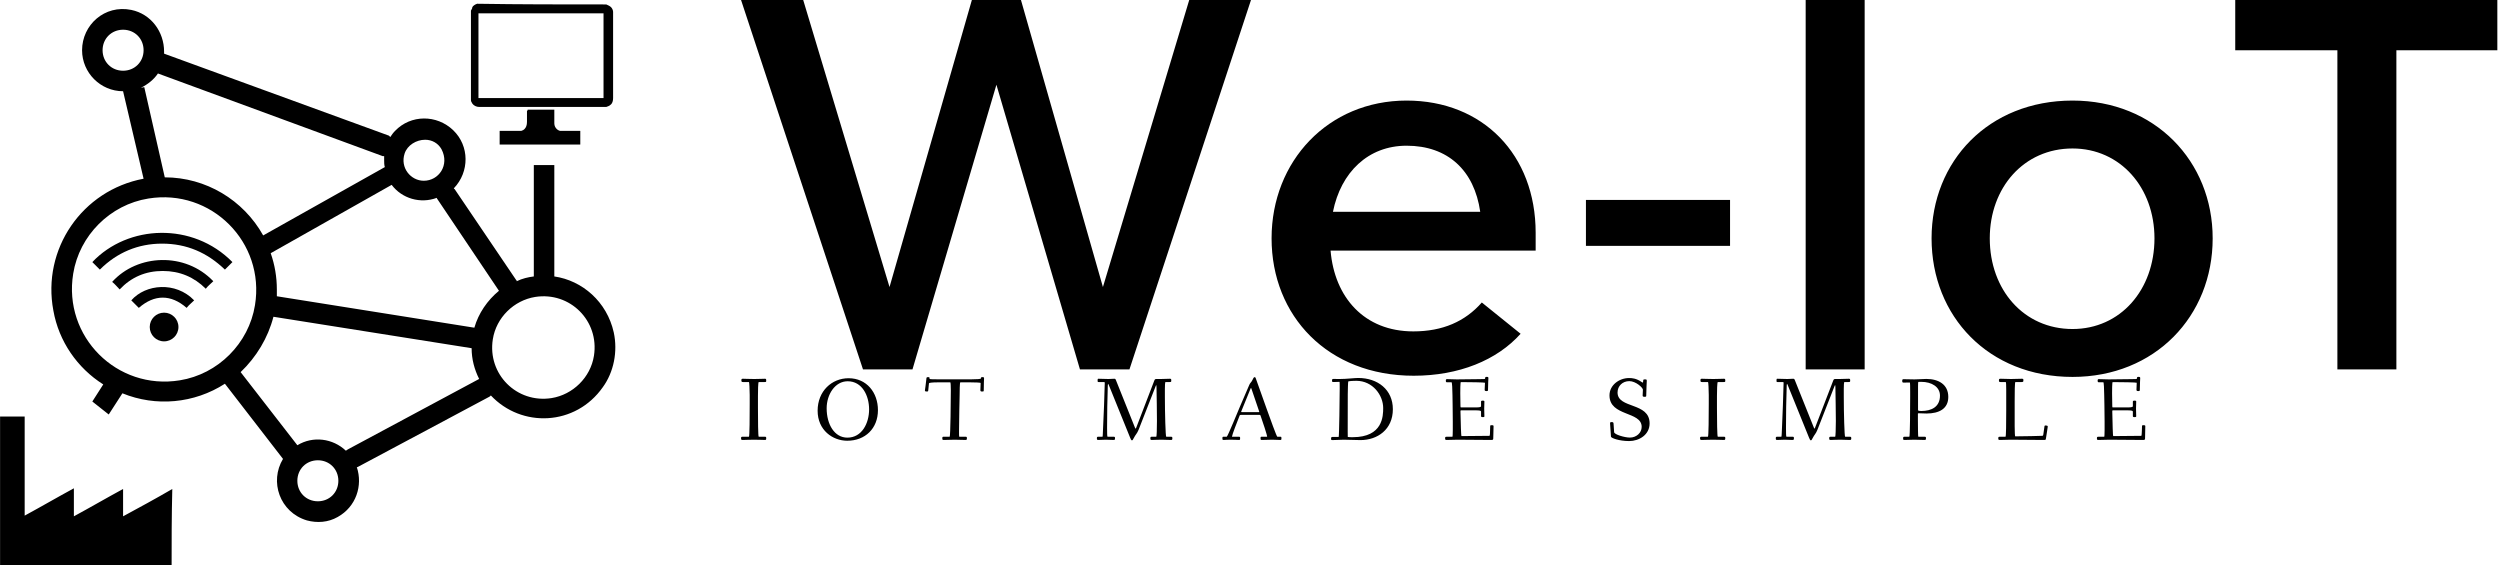 <svg data-v-d3f97b9e="" xmlns="http://www.w3.org/2000/svg" viewBox="0 0 398 90"><!----><!----><!----><g data-v-d3f97b9e="" id="3271adbb-ca37-4a17-8638-edb7481b356c" fill="black" transform="matrix(6.303,0,0,6.303,117.975,-24.076)"><path d="M11.32 3.82L9.14 11.07L7.07 3.82L5.83 3.82L3.75 11.07L1.57 3.82L0 3.82L3.08 13.15L4.33 13.15L6.45 5.96L8.56 13.15L9.81 13.15L12.88 3.82ZM20.07 9.70C20.07 7.73 18.74 6.36 16.81 6.36C14.83 6.36 13.40 7.89 13.40 9.84C13.40 11.80 14.82 13.31 16.99 13.31C18.13 13.31 19.09 12.92 19.69 12.25L18.71 11.46C18.29 11.94 17.72 12.19 16.98 12.19C15.74 12.19 14.99 11.33 14.89 10.15L20.07 10.15ZM16.81 7.50C17.85 7.50 18.52 8.12 18.67 9.17L14.95 9.17C15.15 8.17 15.84 7.50 16.81 7.50ZM21.34 10.03L24.98 10.03L24.98 8.87L21.34 8.87ZM28.38 3.82L26.89 3.82L26.89 13.15L28.38 13.15ZM33.63 13.34C35.71 13.34 37.17 11.81 37.17 9.84C37.17 7.89 35.71 6.36 33.63 6.36C31.51 6.36 30.07 7.89 30.07 9.84C30.07 11.81 31.51 13.34 33.63 13.34ZM33.63 12.13C32.40 12.13 31.54 11.14 31.54 9.84C31.54 8.56 32.40 7.57 33.63 7.57C34.84 7.57 35.70 8.56 35.70 9.84C35.70 11.14 34.84 12.13 33.63 12.13ZM44.36 3.82L37.74 3.82L37.74 5.09L40.32 5.09L40.32 13.15L41.81 13.15L41.81 5.09L44.36 5.09Z"></path></g><!----><g data-v-d3f97b9e="" id="461732ec-1342-4074-a01e-f981e9732e49" transform="matrix(1.088,0,0,1.088,-5.429,-8.759)" stroke="none" fill="black"><style>.st2{stroke:#000;stroke-miterlimit:10}.st2,.st3{fill:none}</style><path d="M20.9 68.7l2-3.1c4.9 2 10.5 1.5 15-1.4l8.5 11c-2 3.3-.5 7.8 3.5 9 1.5.4 3.1.3 4.5-.5 2.7-1.5 3.7-4.6 2.8-7.3h.1l19.3-10.3c.1-.1.2-.1.2-.2 4.5 4.8 12.4 4.5 16.4-1.2 1.6-2.2 2.2-5.2 1.6-8-1-4.5-4.6-7.6-8.7-8.2V32.2h-3v16.3c-.8.1-1.7.3-2.5.7 0-.1 0-.1-.1-.2l-9-13.3s-.1 0-.1-.1c2.3-2.4 2.3-6.2-.1-8.5s-6.2-2.3-8.5.1c-.3.3-.5.6-.7.9l-.2-.2-32.9-12v-.3c0-2.9-1.9-5.5-4.8-6.1-3.9-.8-7.2 2.2-7.2 5.9 0 3.3 2.7 6 6 6l3 12.8c-9 1.7-14.9 10.3-13.2 19.3.8 4.5 3.5 8.4 7.3 10.8l-1.6 2.5m45.7-36.3c.4-1.2 1.7-2 3-2 1 0 1.9.5 2.4 1.4 1.2 2.3-.4 4.6-2.6 4.6-1.9 0-3.5-1.9-2.8-4zM23 18.4c-1.7 0-3-1.3-3-3s1.3-3 3-3 3 1.3 3 3-1.3 3-3 3zm2.6 2.5c1-.5 1.9-1.2 2.5-2.1L61 30.9h.2v.6c0 .3 0 .7.1 1l-17.8 10c-2.9-5.2-8.4-8.5-14.4-8.5l-3-13.2-.5.1zm5.7 42.8c-9.2 1.5-17.1-6.4-15.6-15.6.9-5.6 5.4-10.1 11-11 9.2-1.5 17.1 6.4 15.6 15.6-.9 5.6-5.4 10.1-11 11zm20.2 17.7c-1.7 0-3-1.3-3-3s1.3-3 3-3 3 1.3 3 3-1.3 3-3 3zm4.4-7.6c-.1.1-.2.1-.3.2-1.9-1.8-4.8-2.2-7.1-.8l-8.3-10.7c2.3-2.2 4-5 4.8-8.1L74 59c0 1.6.4 3.1 1.1 4.5L55.9 73.8zM74.4 56l-28.9-4.6v-1c0-1.8-.3-3.6-.9-5.3l17.7-10c1.5 2 4.2 2.8 6.6 1.9 0 .1.1.2.1.2l9 13.4c-1.7 1.4-3 3.3-3.6 5.4zm17.5 4.1c-.5 3.2-3.1 5.7-6.2 6.2-5.1.8-9.4-3.5-8.6-8.6.5-3.2 3.1-5.7 6.2-6.2 5.1-.8 9.4 3.5 8.6 8.6zM30.1 91.3H5V69h3.6v14.5c2.4-1.3 4.8-2.7 7.2-4v4.1c2.4-1.3 4.8-2.7 7.2-4v4c2.4-1.3 4.8-2.6 7.2-4-.1 3.9-.1 7.8-.1 11.7z"></path><path d="M37.9 47.5c-2.6-2.5-5.6-3.8-9.2-3.8-3.5 0-6.6 1.3-9.1 3.8l-1.1-1.1c5.2-5.5 14.7-5.9 20.5 0l-1.1 1.1z"></path><path d="M36.2 49.2c-.4.4-.8.7-1.1 1.1-1.7-1.7-3.8-2.6-6.3-2.6s-4.6.9-6.3 2.7c-.4-.4-.7-.8-1.1-1.1 3.7-4.1 10.7-4.4 14.8-.1z"></path><path d="M33.4 52c-.4.4-.8.7-1.1 1.1-2.3-2-4.7-2-7 0L24.2 52c2.1-2.4 6.5-2.8 9.2 0z"></path><path d="M93.7 8.7c.2.1.5.2.7.4s.3.5.3.7v12.6c0 .4-.1.8-.4 1-.2.2-.4.2-.6.3H75.1c-.4 0-.8-.2-1-.5-.1-.2-.2-.3-.2-.5V9.6c.1-.2.2-.3.2-.5.1-.2.4-.4.7-.5 6.2.1 12.5.1 18.9.1zM75 10v12.4h18.3V10H75z" stroke-miterlimit="10"></path><path stroke="#000" stroke-width="2" stroke-miterlimit="10" d="M89.9 28.2H78.1"></path><path d="M82.2 24.1h3.9v2c0 .7.6 1.2 1.3 1.2h1.3c.5 0 .8.5.6 1-.1.2-.3.3-.5.3h-9.2c-.3 0-.5-.1-.7-.4-.2-.4.1-.9.6-.9h1.2c.9 0 1.4-.5 1.4-1.4v-1.6c.1-.1.1-.1.1-.2z"></path><circle cx="29" cy="55.9" r="2.1"></circle><path class="st3" d="M21.1 68.4l.8.6M17.4 65.5l3.7 2.9M85.3 32.5h.8M84.9 32.5h.4M83.1 32.5h1.8M82.3 32.5h.8"></path></g><!----><g data-v-d3f97b9e="" id="310364c6-1eac-4c61-88dc-80948261c95c" fill="black" transform="matrix(1.027,0,0,1.027,117.585,57.02)"><path d="M0.38 12.39C0.38 12.63 0.42 12.68 0.62 12.68C0.94 12.68 1.69 12.64 2.41 12.64C3.07 12.64 3.86 12.68 4.09 12.68C4.26 12.68 4.28 12.61 4.28 12.40C4.28 12.24 4.26 12.18 4.09 12.18L3.12 12.18C3.02 12.18 3.00 9.55 3.00 7.76L3.00 5.87C3.00 5.14 3.02 3.70 3.12 3.70L4.03 3.70C4.26 3.70 4.28 3.68 4.28 3.49C4.28 3.25 4.26 3.19 4.09 3.19C3.77 3.19 3.09 3.23 2.44 3.23C1.62 3.23 0.91 3.19 0.69 3.19C0.50 3.19 0.43 3.21 0.43 3.44C0.43 3.68 0.52 3.70 0.69 3.70L1.61 3.70C1.65 3.70 1.72 4.79 1.72 5.71L1.72 7.08C1.72 8.92 1.71 12.18 1.60 12.18L0.67 12.18C0.45 12.18 0.38 12.19 0.38 12.39ZM12.25 8.15C12.25 11.17 14.59 12.80 16.84 12.80C19.63 12.80 21.60 10.89 21.60 8.06C21.60 5.33 19.85 3.11 17.05 3.11C14.45 3.11 12.25 5.10 12.25 8.15ZM13.65 7.77C13.65 5.64 14.94 3.58 16.91 3.58C19.15 3.58 20.23 5.81 20.23 7.94C20.23 10.08 19.12 12.32 16.86 12.32C14.87 12.32 13.65 10.28 13.65 7.77ZM28.88 5.01C28.88 5.17 29.06 5.17 29.19 5.17C29.34 5.17 29.39 5.15 29.40 4.97L29.51 3.89C29.53 3.81 30.07 3.75 30.83 3.75L32.82 3.75C32.87 3.75 32.90 4.35 32.90 4.97C32.90 6.43 32.84 12.18 32.72 12.18L31.85 12.18C31.63 12.18 31.58 12.19 31.58 12.39C31.58 12.63 31.60 12.68 31.79 12.68C32.12 12.68 33.10 12.64 33.52 12.64C33.94 12.64 34.87 12.68 35.20 12.68C35.36 12.68 35.39 12.61 35.39 12.40C35.39 12.24 35.36 12.18 35.20 12.18L34.20 12.18C34.17 12.18 34.17 11.76 34.17 11.31C34.17 9.56 34.26 5.96 34.26 5.92C34.27 5.18 34.27 3.75 34.37 3.75L35.98 3.75C36.69 3.75 37.52 3.78 37.52 3.85C37.52 3.99 37.48 4.90 37.48 4.97C37.48 5.12 37.55 5.17 37.73 5.17C37.93 5.17 38.00 5.17 38.00 5.03C38.00 3.93 38.05 3.40 38.05 3.14C38.05 2.94 37.97 2.94 37.77 2.94C37.62 2.94 37.56 2.98 37.55 3.16C37.55 3.23 36.90 3.28 36.06 3.28L31.07 3.28C30.41 3.28 29.60 3.28 29.60 3.21L29.60 3.07C29.60 2.94 29.47 2.94 29.37 2.94C29.15 2.94 29.12 3.00 29.11 3.19C29.05 3.89 28.88 4.97 28.88 5.01ZM55.54 12.39C55.54 12.63 55.57 12.68 55.76 12.68C56.00 12.68 56.50 12.64 56.92 12.64C57.34 12.64 57.83 12.68 58.16 12.68C58.32 12.68 58.35 12.61 58.35 12.40C58.35 12.24 58.32 12.18 58.16 12.18L57.19 12.18C57.13 12.18 57.12 11.54 57.12 10.79C57.12 8.96 57.16 6.13 57.23 4.28C57.26 3.88 57.29 3.91 57.43 4.27L60.69 12.32C60.79 12.54 60.86 12.74 60.97 12.74C61.07 12.74 61.14 12.63 61.22 12.45C61.56 11.79 61.74 11.75 62.01 11.09L64.60 4.47C64.72 4.16 64.76 4.02 64.78 4.47C64.81 5.66 64.85 8.47 64.85 9.74C64.85 10.99 64.81 12.18 64.75 12.18L64.12 12.18C63.90 12.18 63.83 12.19 63.83 12.39C63.83 12.63 63.85 12.68 64.05 12.68C64.25 12.68 64.95 12.64 65.55 12.64C65.97 12.64 66.72 12.68 67.05 12.68C67.21 12.68 67.24 12.61 67.24 12.40C67.24 12.22 67.19 12.18 67.02 12.18L66.29 12.18C66.18 12.18 66.08 8.44 66.08 6.03L66.08 4.77C66.08 4.17 66.11 3.77 66.15 3.70L66.81 3.70C67.03 3.70 67.07 3.68 67.07 3.49C67.07 3.25 67.06 3.19 66.86 3.19C66.54 3.19 65.86 3.23 65.44 3.23L64.76 3.23C64.54 3.23 64.51 3.29 64.40 3.58L61.66 10.72C61.57 10.95 61.54 11.02 61.43 10.74L58.49 3.40C58.42 3.22 58.37 3.19 58.23 3.19C58.14 3.19 57.65 3.23 57.34 3.23C56.84 3.23 55.99 3.19 55.79 3.19C55.65 3.19 55.65 3.26 55.65 3.47C55.65 3.64 55.65 3.70 55.79 3.70L56.49 3.70C56.76 3.70 56.76 3.72 56.76 3.84C56.76 4.82 56.55 9.94 56.50 10.79C56.46 11.55 56.46 12.18 56.41 12.18L55.83 12.18C55.61 12.18 55.54 12.19 55.54 12.39ZM75.00 12.39C75.00 12.63 75.00 12.68 75.19 12.68C75.36 12.68 75.68 12.64 76.26 12.64C76.87 12.64 77.42 12.68 77.57 12.68C77.74 12.68 77.74 12.61 77.74 12.40C77.74 12.24 77.74 12.18 77.57 12.18L76.50 12.18C76.50 12.18 76.48 12.18 76.48 12.17C76.50 11.87 77.27 9.90 77.62 9.02C77.69 8.83 77.70 8.79 77.91 8.79L80.74 8.79C80.88 8.79 80.88 8.81 80.95 9.03C81.21 9.77 81.93 11.89 81.93 12.17C81.93 12.18 81.91 12.18 81.91 12.18L81.14 12.18C80.92 12.18 80.91 12.19 80.91 12.39C80.91 12.63 80.92 12.68 81.09 12.68C81.41 12.68 82.28 12.64 82.70 12.64C83.12 12.64 83.79 12.68 84 12.68C84.14 12.68 84.15 12.61 84.15 12.40C84.15 12.24 84.14 12.18 84 12.18L83.51 12.18C83.41 12.18 82.39 9.34 81.83 7.78L80.15 3.07C80.14 3.00 80.07 2.94 79.98 2.94C79.86 2.94 79.76 3.16 79.67 3.35C79.52 3.71 79.28 3.84 79.17 4.13L77.69 7.57C77.50 8.01 75.80 12.18 75.67 12.18L75.25 12.18C75.03 12.18 75.00 12.19 75.00 12.39ZM77.90 8.33C77.90 8.30 77.92 8.23 77.97 8.13L79.34 4.77C79.38 4.66 79.41 4.61 79.44 4.61C79.45 4.61 79.46 4.63 79.51 4.77L80.67 8.18C80.70 8.25 80.71 8.29 80.71 8.32C80.71 8.36 80.68 8.37 80.58 8.37L78.08 8.37C77.90 8.37 77.90 8.34 77.90 8.33ZM91.84 12.46C91.84 12.63 91.85 12.70 92.04 12.70C92.19 12.70 93.42 12.64 93.81 12.64C94.67 12.64 95.55 12.70 96.40 12.70C99.02 12.70 101.42 11.07 101.42 7.91C101.42 4.89 99.08 3.07 96.04 3.07C95.48 3.07 94.22 3.23 93.18 3.23C92.71 3.23 92.25 3.22 92.19 3.22C92.01 3.22 91.99 3.32 91.99 3.49C91.99 3.68 92.06 3.70 92.19 3.70L93.16 3.67C93.18 3.67 93.18 4.20 93.18 4.72C93.18 5.91 93.10 12.21 93.02 12.21L92.12 12.21C91.94 12.21 91.84 12.22 91.84 12.46ZM94.42 11.40C94.42 9.46 94.42 7.52 94.43 5.60C94.43 5.03 94.47 3.61 94.51 3.60C94.81 3.53 95.40 3.51 95.75 3.51C98.31 3.51 99.92 5.75 99.92 7.73C99.92 8.95 99.88 12.25 95.20 12.25C94.93 12.25 94.53 12.25 94.43 12.21C94.42 12.19 94.42 11.79 94.42 11.40ZM109.52 12.39C109.52 12.63 109.55 12.68 109.75 12.68C110.07 12.68 111.03 12.64 111.45 12.64C111.87 12.64 116.38 12.68 116.70 12.68C116.83 12.68 116.98 12.66 116.98 12.49C116.98 12.07 117.03 11.23 117.03 10.53C117.03 10.39 116.87 10.39 116.75 10.39C116.63 10.39 116.51 10.39 116.51 10.51C116.49 11.06 116.49 11.41 116.47 11.76C116.44 12.01 116.44 12.04 116.34 12.04C116.19 12.04 113.55 12.08 112.06 12.08C111.99 12.08 111.94 10.11 111.90 8.26C111.90 8.06 111.94 8.09 112.08 8.09L114.37 8.09C115.07 8.09 115.09 8.20 115.09 8.30L115.09 9.00C115.09 9.14 115.28 9.14 115.39 9.14C115.49 9.14 115.61 9.13 115.61 9.02C115.61 8.83 115.58 8.33 115.58 7.83C115.58 7.32 115.61 6.83 115.61 6.71C115.61 6.59 115.47 6.58 115.37 6.58C115.26 6.58 115.09 6.59 115.09 6.72L115.09 7.45C115.09 7.62 114.65 7.63 114.37 7.63L112.03 7.63C111.92 7.63 111.90 7.63 111.90 7.45C111.89 6.75 111.87 6.06 111.87 5.46C111.87 5.12 111.87 3.71 111.96 3.71C113.19 3.71 115.70 3.75 115.70 3.81C115.70 3.99 115.65 4.83 115.65 4.89C115.65 5.04 115.72 5.10 115.91 5.10C116.10 5.10 116.17 5.08 116.17 4.94C116.17 3.85 116.23 3.36 116.23 3.09C116.23 2.91 116.14 2.90 115.95 2.90C115.75 2.90 115.75 2.95 115.72 3.11C115.71 3.25 115.78 3.25 114.87 3.25C114.25 3.25 112.11 3.29 111.34 3.29C110.85 3.29 109.91 3.25 109.82 3.25C109.69 3.25 109.63 3.30 109.63 3.49C109.63 3.72 109.70 3.74 109.87 3.74L110.53 3.74C110.59 3.74 110.66 4.79 110.66 5.71C110.66 5.80 110.71 8.27 110.71 9.83L110.71 11.17C110.71 11.84 110.68 12.18 110.66 12.18L109.80 12.18C109.58 12.18 109.52 12.21 109.52 12.39ZM135.00 5.77C135.00 9.07 139.99 8.20 139.99 10.65C139.99 11.59 139.15 12.31 138.17 12.31C137.34 12.31 135.74 11.83 135.72 11.47L135.63 10.15C135.62 9.97 135.55 9.91 135.37 9.91L135.30 9.91C135.09 9.91 135.09 10.00 135.09 10.12C135.09 10.32 135.20 11.66 135.23 12.17C135.24 12.38 136.50 12.85 138.04 12.85C139.61 12.85 141.22 11.87 141.22 10.11C141.22 6.79 136.25 7.87 136.25 5.32C136.25 4.31 137.03 3.56 138.07 3.56C139.09 3.56 140.18 4.58 140.18 4.89C140.18 5.01 140.14 5.73 140.14 5.78C140.14 5.92 140.18 5.99 140.45 5.99C140.69 5.99 140.70 5.94 140.70 5.75C140.70 5.04 140.78 3.68 140.78 3.53C140.78 3.30 140.74 3.29 140.48 3.29C140.25 3.29 140.24 3.32 140.22 3.53C140.22 3.61 140.21 3.78 140.17 3.78C140.11 3.78 140.03 3.74 139.96 3.68C139.16 3.14 138.54 3.08 138.04 3.08C136.51 3.08 135.00 4.17 135.00 5.77ZM149.04 12.39C149.04 12.63 149.09 12.68 149.28 12.68C149.60 12.68 150.36 12.64 151.07 12.64C151.73 12.64 152.53 12.68 152.75 12.68C152.92 12.68 152.95 12.61 152.95 12.40C152.95 12.24 152.92 12.18 152.75 12.18L151.79 12.18C151.69 12.18 151.66 9.55 151.66 7.76L151.66 5.87C151.66 5.14 151.69 3.70 151.79 3.70L152.70 3.70C152.92 3.70 152.95 3.68 152.95 3.49C152.95 3.25 152.92 3.19 152.75 3.19C152.43 3.19 151.76 3.23 151.10 3.23C150.29 3.23 149.58 3.19 149.35 3.19C149.17 3.19 149.10 3.21 149.10 3.44C149.10 3.68 149.18 3.70 149.35 3.70L150.28 3.70C150.32 3.70 150.39 4.79 150.39 5.71L150.39 7.08C150.39 8.92 150.37 12.18 150.26 12.18L149.34 12.18C149.11 12.18 149.04 12.19 149.04 12.39ZM160.78 12.39C160.78 12.63 160.80 12.68 161 12.68C161.24 12.68 161.74 12.64 162.16 12.64C162.58 12.64 163.07 12.68 163.39 12.68C163.56 12.68 163.59 12.61 163.59 12.40C163.59 12.24 163.56 12.18 163.39 12.18L162.43 12.18C162.37 12.18 162.36 11.54 162.36 10.79C162.36 8.96 162.40 6.13 162.47 4.28C162.50 3.88 162.53 3.91 162.67 4.27L165.93 12.32C166.03 12.54 166.10 12.74 166.21 12.74C166.31 12.74 166.38 12.63 166.46 12.45C166.80 11.79 166.98 11.75 167.24 11.09L169.83 4.47C169.96 4.16 170.00 4.02 170.02 4.47C170.04 5.66 170.09 8.47 170.09 9.74C170.09 10.99 170.04 12.18 169.99 12.18L169.36 12.18C169.13 12.18 169.06 12.19 169.06 12.39C169.06 12.63 169.09 12.68 169.29 12.68C169.48 12.68 170.18 12.64 170.79 12.64C171.21 12.64 171.96 12.68 172.28 12.68C172.45 12.68 172.48 12.61 172.48 12.40C172.48 12.22 172.42 12.18 172.26 12.18L171.53 12.18C171.42 12.18 171.32 8.44 171.32 6.03L171.32 4.77C171.32 4.17 171.35 3.77 171.39 3.70L172.05 3.70C172.27 3.70 172.31 3.68 172.31 3.49C172.31 3.25 172.30 3.19 172.10 3.19C171.78 3.19 171.09 3.23 170.67 3.23L170.00 3.23C169.78 3.23 169.75 3.29 169.64 3.58L166.89 10.72C166.81 10.95 166.78 11.02 166.67 10.74L163.73 3.40C163.66 3.22 163.60 3.19 163.46 3.19C163.38 3.19 162.89 3.23 162.58 3.23C162.08 3.23 161.22 3.19 161.03 3.19C160.89 3.19 160.89 3.26 160.89 3.47C160.89 3.64 160.89 3.70 161.03 3.70L161.73 3.70C161.99 3.70 161.99 3.72 161.99 3.84C161.99 4.82 161.78 9.94 161.74 10.79C161.70 11.55 161.70 12.18 161.64 12.18L161.07 12.18C160.85 12.18 160.78 12.19 160.78 12.39ZM180.38 3.51C180.38 3.75 180.42 3.79 180.63 3.79L181.55 3.77C181.61 3.77 181.61 4.47 181.61 5.24L181.61 5.96C181.61 7.70 181.59 12.18 181.48 12.18L180.81 12.18C180.59 12.18 180.52 12.19 180.52 12.39C180.52 12.63 180.53 12.68 180.73 12.68C180.85 12.68 181.83 12.64 182.25 12.64C182.67 12.64 183.54 12.68 183.86 12.68C184.03 12.68 184.06 12.61 184.06 12.40C184.06 12.24 184.03 12.18 183.86 12.18L182.87 12.18C182.83 12.18 182.81 10.60 182.81 9.58L182.81 8.65C182.81 8.57 182.81 8.54 182.91 8.54C183.30 8.54 183.62 8.58 184.13 8.58C186.12 8.58 187.52 7.83 187.52 6.01C187.52 4.09 186.03 3.22 184.11 3.22C183.79 3.22 182.70 3.29 182.28 3.29C182.04 3.29 180.85 3.26 180.63 3.26C180.45 3.26 180.38 3.28 180.38 3.51ZM182.83 8.05L182.83 4.40C182.83 4.05 182.84 3.70 182.88 3.68C183.01 3.67 183.18 3.67 183.32 3.67C184.97 3.67 186.23 4.47 186.23 5.80C186.23 7.57 184.90 8.19 183.32 8.19C183.06 8.19 182.83 8.16 182.83 8.05ZM195.27 12.39C195.27 12.63 195.30 12.68 195.50 12.68C195.82 12.68 196.78 12.64 197.20 12.64C197.62 12.64 201.98 12.68 202.30 12.68C202.57 12.68 202.64 12.66 202.65 12.49C202.71 12.08 202.94 10.72 202.94 10.60C202.94 10.47 202.79 10.44 202.62 10.43C202.52 10.42 202.44 10.46 202.43 10.56L202.26 11.76C202.22 12.05 202.20 12.03 201.98 12.04C201.82 12.05 199.32 12.12 197.89 12.12C197.85 12.12 197.81 11.38 197.81 10.54L197.81 6.66C197.81 5.40 197.82 3.70 197.92 3.70L198.90 3.70C199.14 3.70 199.16 3.63 199.16 3.44C199.16 3.23 199.15 3.19 198.91 3.19C198.59 3.19 197.65 3.23 197.23 3.23C196.81 3.23 195.87 3.19 195.65 3.19C195.43 3.19 195.37 3.22 195.37 3.44C195.37 3.65 195.41 3.70 195.61 3.70L196.43 3.70C196.48 3.70 196.50 4.23 196.50 4.90L196.50 8.13C196.50 10.07 196.48 12.18 196.39 12.18L195.55 12.18C195.33 12.18 195.27 12.21 195.27 12.39ZM210.56 12.39C210.56 12.63 210.59 12.68 210.78 12.68C211.11 12.68 212.07 12.64 212.49 12.64C212.91 12.64 217.42 12.68 217.74 12.68C217.87 12.68 218.02 12.66 218.02 12.49C218.02 12.07 218.06 11.23 218.06 10.53C218.06 10.39 217.91 10.39 217.78 10.39C217.67 10.39 217.55 10.39 217.55 10.51C217.53 11.06 217.53 11.41 217.50 11.76C217.48 12.01 217.48 12.04 217.38 12.04C217.22 12.04 214.59 12.08 213.09 12.08C213.02 12.08 212.98 10.11 212.94 8.26C212.94 8.06 212.98 8.09 213.12 8.09L215.40 8.09C216.10 8.09 216.13 8.20 216.13 8.30L216.13 9.00C216.13 9.14 216.31 9.14 216.43 9.14C216.52 9.14 216.65 9.13 216.65 9.02C216.65 8.83 216.62 8.33 216.62 7.83C216.62 7.32 216.65 6.83 216.65 6.71C216.65 6.59 216.51 6.58 216.41 6.58C216.30 6.58 216.13 6.59 216.13 6.72L216.13 7.45C216.13 7.62 215.68 7.63 215.40 7.63L213.07 7.63C212.95 7.63 212.94 7.63 212.94 7.45C212.93 6.75 212.91 6.06 212.91 5.46C212.91 5.12 212.91 3.71 213.00 3.71C214.23 3.71 216.73 3.75 216.73 3.81C216.73 3.99 216.69 4.83 216.69 4.89C216.69 5.04 216.76 5.10 216.94 5.10C217.14 5.10 217.21 5.08 217.21 4.94C217.21 3.85 217.27 3.36 217.27 3.09C217.27 2.91 217.18 2.90 216.99 2.90C216.79 2.90 216.79 2.95 216.76 3.11C216.75 3.25 216.82 3.25 215.91 3.25C215.29 3.25 213.15 3.29 212.38 3.29C211.89 3.29 210.95 3.25 210.85 3.25C210.73 3.25 210.67 3.30 210.67 3.49C210.67 3.72 210.74 3.74 210.91 3.74L211.57 3.74C211.62 3.74 211.69 4.79 211.69 5.71C211.69 5.80 211.75 8.27 211.75 9.83L211.75 11.17C211.75 11.84 211.72 12.18 211.69 12.18L210.84 12.18C210.62 12.18 210.56 12.21 210.56 12.39Z"></path></g></svg>